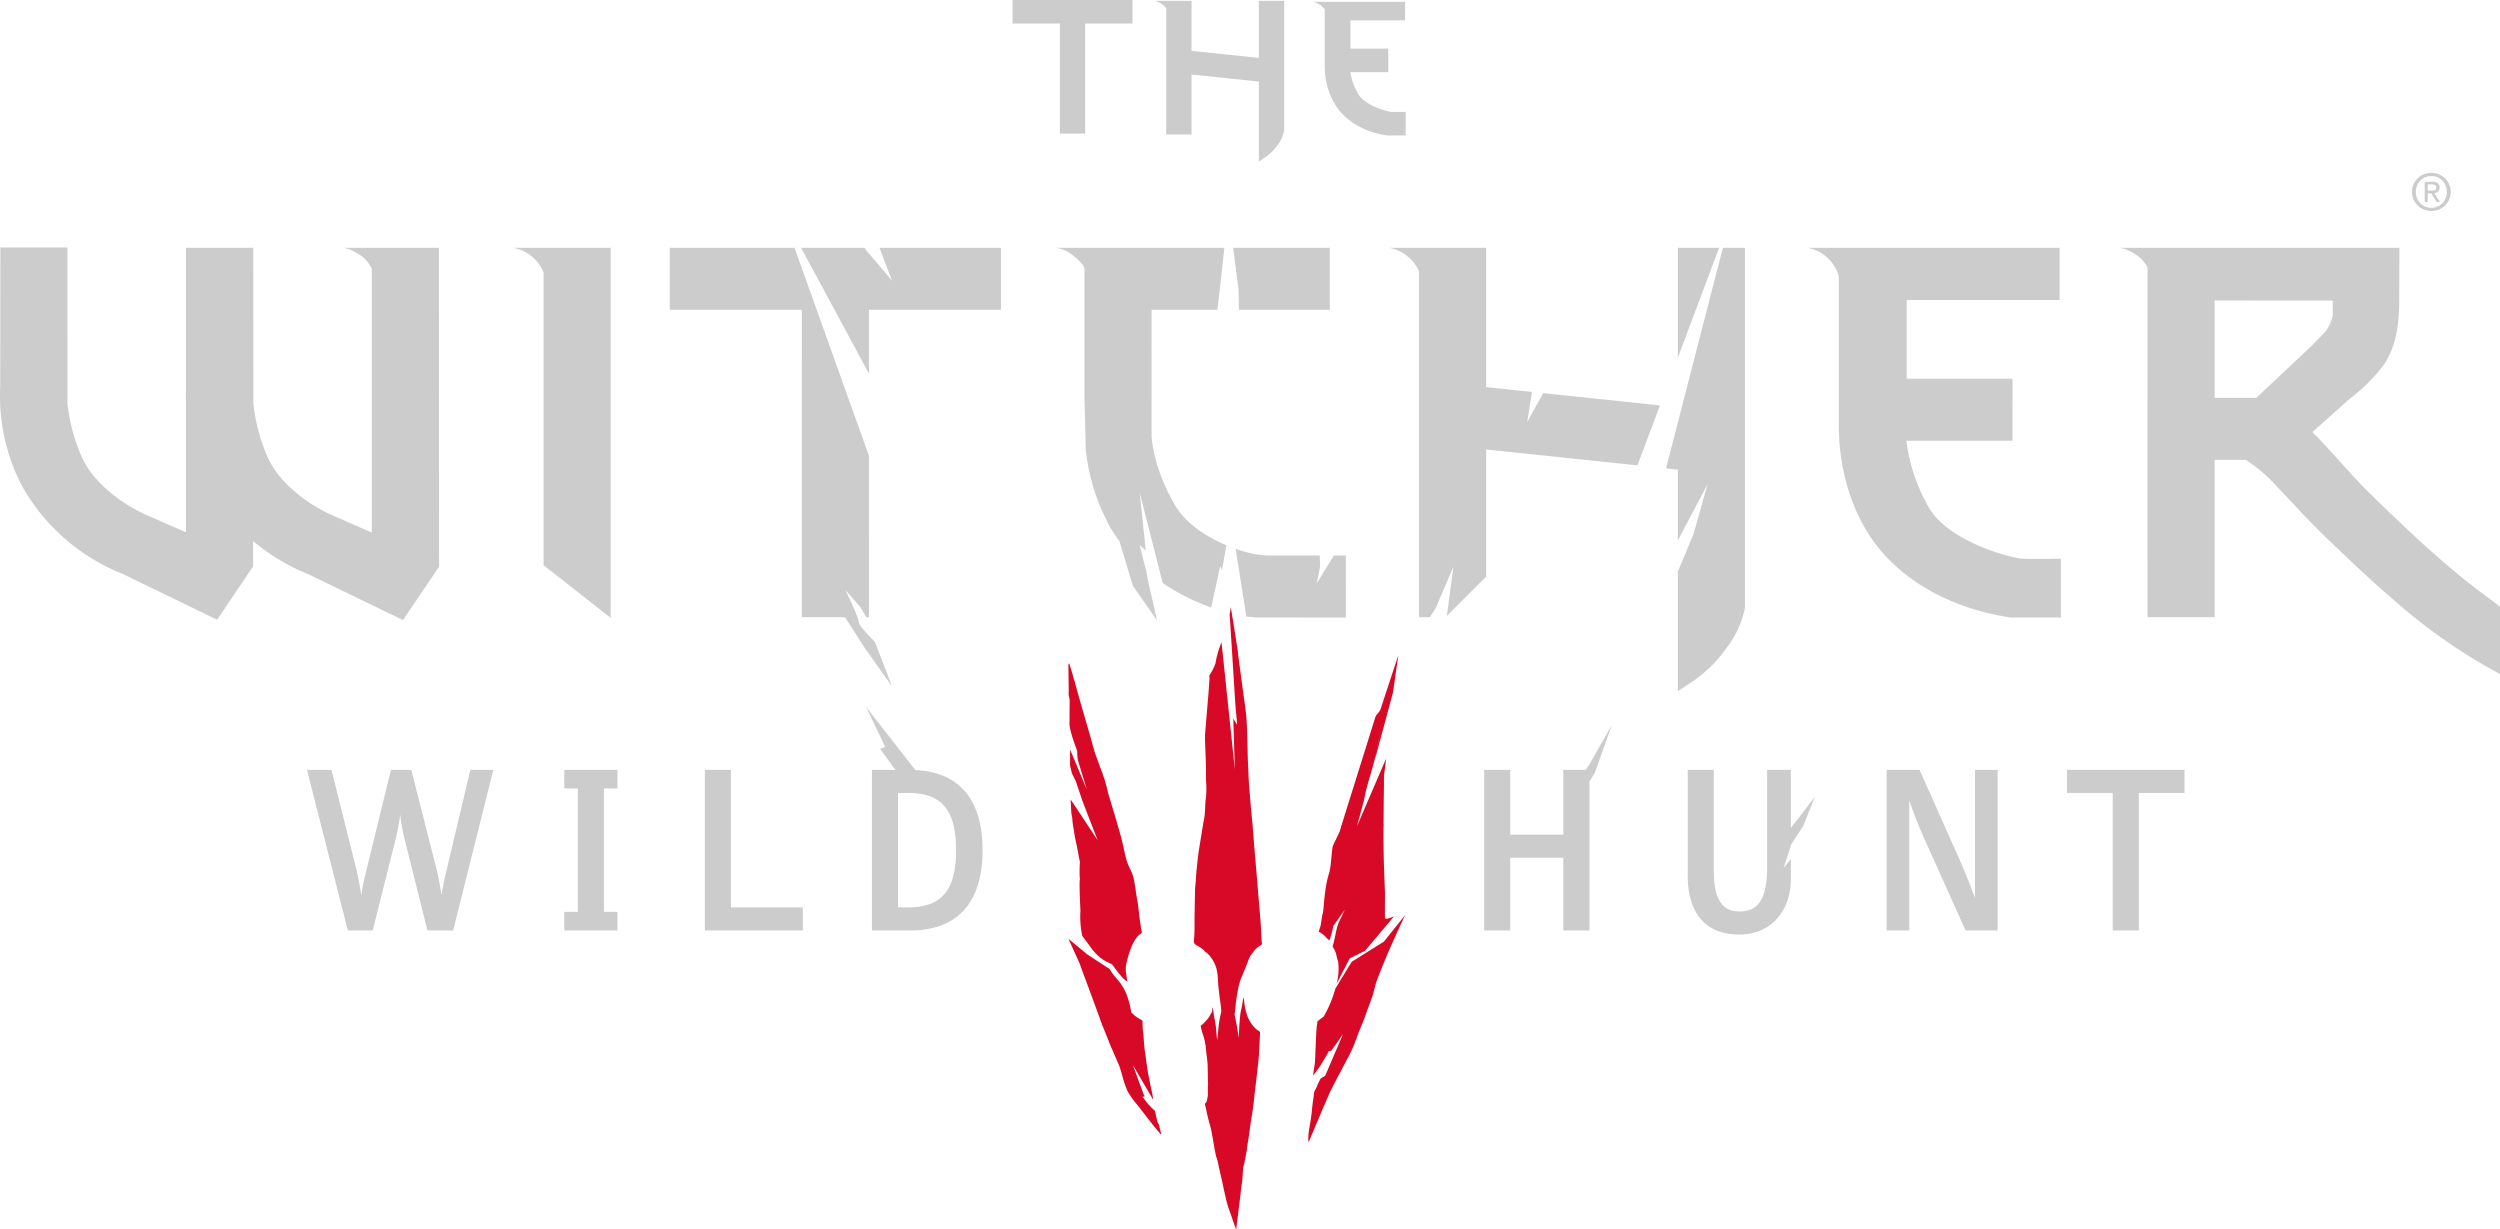 <svg xmlns="http://www.w3.org/2000/svg" width="521.716" height="256.565" viewBox="0 0 521.716 256.565">
  <g id="Layer_2" data-name="Layer 2">
    <g id="LOGO">
      <path d="M276.727,195.625a6.514,6.514,0,0,0,.678.605c.066-.132.117-.221.158-.314a25.327,25.327,0,0,0,.685-2.69c.739-1.025,1.659-2.313,2.4-3.391q-.627,1.32-1.254,2.638c-.537,1.123-.85,3.753-1.272,4.918a.336.336,0,0,0,.068.318,5.002,5.002,0,0,1,.678,1.528c.01.049.025.097.037.145a5.92,5.92,0,0,0,.336,1.23,11.813,11.813,0,0,1-.315,4.691l2.737-5.298,3.203-1.586,6.046-7.181c-.999.428-1.877.685-1.893.273-.028-.74.005-5.06.005-5.06l-.233-6.449s-.08-3.609-.08-5.994q.004-.559.009-1.118c.008-.375.018-.671.037-.82.014-.112.003-.118-.03-.035q.019-2.547.041-5.094c.014-1.281.049-2.567.047-3.851a11.887,11.887,0,0,1,.086-1.934c.154-.934.245-1.879.346-2.822l-6.055,14.067,1.483-5.514c.006-.033.011-.065.017-.098.594-3.383,1.945-6.662,2.568-10.04q.397-2.152.904-4.272c.032-.14.06-.281.094-.421.1-.412.208-.822.311-1.233-.152.548-.273,1.103-.404,1.654-.257,1.107-.477,2.223-.713,3.338-.066.309-.135.621-.191.934-.094.523-.186,1.047-.279,1.569l3.705-13.768c-.004-.037.002-.075-.004-.112l.001-.002c.117-.46,1.125-7.703,1.125-7.703s-3.306,10.03-3.669,11.188c-.23.729-.945,1.114-1.162,1.844-.506,1.707-7.236,23.077-7.316,23.47-.111.54-1.457,2.959-1.557,3.5-.308,1.722-.268,3.906-.777,5.583-1.049,3.421-1.041,7.531-1.277,8.236-.178.519-.373,2.46-.557,2.979-.104.287-.205.576-.309.872a1.965,1.965,0,0,0,.17.115A4.48,4.48,0,0,1,276.727,195.625Zm-34.756,39.488a1.575,1.575,0,0,0-.257-.666,1.368,1.368,0,0,1-.195-.43q-.242-1.003-.452-2.016a.542.542,0,0,0-.211-.334,13.512,13.512,0,0,1-2.174-2.464c-.087-.108-.174-.217-.261-.325.265-.013.242-.061.49-.133l-.206-.258-2.299-6.246,4.208,7.202.012.014a5.002,5.002,0,0,0-.115-.954c-.297-1.462-.607-2.923-.891-4.389-.126-.643-.211-1.296-.306-1.943-.1-.691-.189-1.386-.284-2.079-.061-.428-.147-.857-.19-1.288-.072-.751-.127-1.498-.176-2.251-.076-1.217-.143-1.008-.211-2.225-.021-.391-.024-.782-.029-1.176-.002-.127-.023-.23-.154-.282a6.418,6.418,0,0,1-1.789-1.223c-.134-.118-.26-.244-.391-.365-1.059-6.253-3.222-6.562-4.491-9.048-2.028-1.3-4.778-3.126-4.778-3.126l-3.853-3.195s.966,2.122,2.308,5.076c.168.474.335.948.508,1.422.41,1.112.832,2.218,1.244,3.33q.42,1.127.834,2.261.692,1.881,1.38,3.757c.21.576.397,1.162.62,1.734.509,1.289,1.031,2.574,1.549,3.861.082.206.147.419.235.624.216.506.442,1.006.66,1.509.299.691.594,1.384.889,2.073a12.131,12.131,0,0,1,.478,1.142c.249.774.474,1.559.685,2.346a18.957,18.957,0,0,0,.911,2.57,3.08,3.08,0,0,0,.179.337,19.378,19.378,0,0,0,1.646,2.332c.149.177.312.344.453.526.684.887,1.362,1.777,2.048,2.661q.65.839,1.317,1.668c.38.468.771.927,1.158,1.387a2.771,2.771,0,0,0,.219.207.327.327,0,0,1,.057-.033c-.023-.087-.047-.174-.068-.258C242.172,236.002,242.041,235.561,241.971,235.113Zm-18.942-91.147a4.311,4.311,0,0,1-.018.539,2.178,2.178,0,0,0,.077.851,3.589,3.589,0,0,1,.132,1.065q-.026,2.215-.031,4.425a4.237,4.237,0,0,0,.072.984c.188.791.379,1.588.644,2.356.296.857.596,1.713.893,2.569a11.285,11.285,0,0,0,.148,1.907l1.875,6.15-3.51-8.402v.985c-.002.584-.006,1.166-.004,1.747a3.373,3.373,0,0,0,.035.79c.12.482.226.968.356,1.447l.821,1.687,1.424,4.224,3.126,8.067-5.627-8.507c.002.164.002.327.009.492.029.636.061,1.27.095,1.905a5.862,5.862,0,0,0,.059.631c.051.337.15.664.174,1.002a11.441,11.441,0,0,0,.125,1.232c.155.884.274,1.774.432,2.657.114.638.285,1.262.41,1.898.197.996.355,2.002.573,2.995.018.079.025.157.041.236a29.595,29.595,0,0,0-.042,3.183.662.662,0,0,0,.065.347c-.238.271.09,6.602.09,6.602a19.428,19.428,0,0,0,.379,5.279c0,.005,1.895,2.539,2.017,2.717a8.878,8.878,0,0,0,.604.731,8.409,8.409,0,0,0,3.221,2.287,1.952,1.952,0,0,1,.472.309c1.228,1.741,2.655,3.526,3.129,3.382.003-.007-.058-.135-.13-.358l.002.001c-.033-.585-.236-1.445-.236-2.147a5.684,5.684,0,0,1,.236-1.62,21.16,21.16,0,0,1,.731-2.447c.033-.062.053-.128.088-.189a.702.702,0,0,0,.087-.249,8.143,8.143,0,0,1,1.349-2.335,7.605,7.605,0,0,1,.725-.61c.163-.118.142-.257.106-.42-.261-1.244-.578-3.901-.711-5.17-.074-.717-.233-1.424-.348-2.134-.169-1.08-.314-2.162-.509-3.235a8.616,8.616,0,0,0-.417-1.53c-.228-.592-.546-1.145-.79-1.732a10.153,10.153,0,0,1-.484-1.408c-.262-1.047-.48-2.106-.725-3.156-.135-.576-.265-1.158-.426-1.726q-.668-2.336-1.359-4.668c-.27-.914-.555-1.823-.823-2.732-.185-.631-.395-1.259-.522-1.9a35.543,35.543,0,0,0-1.53-4.807c-.364-1.051-.786-2.081-1.129-3.138-.325-1.008-.574-2.039-.868-3.058-.753-2.615-1.514-5.231-2.263-7.846-.327-1.132-.634-2.265-.947-3.398-.038-.132-.054-.271-.097-.402-.081-.254-.186-.501-.261-.758-.101-.354-.167-.719-.274-1.072-.2-.671-.416-1.335-.629-2-.006-.018-.05-.029-.081-.047a1.027,1.027,0,0,0-.093.653C222.984,140.721,223.008,142.342,223.029,143.967Zm65.765,52.546-6.715,4.204-3.396,5.573a25.71,25.71,0,0,1-2.389,5.754c-.014.024-.018.045-.029.069-.405.317-.776.582-.776.582l-.562.455-.01.126s-.043.398-.072.596c-.025.177-.08.353-.09.534-.051.821-.1,1.65-.137,2.477-.07,1.558-.119,3.115-.201,4.674-.025.484-.133.965-.201,1.447-.068.471-.139.944-.215,1.476.48-.643.953-1.213,1.363-1.827.492-.737.93-1.512,1.393-2.27.207-.341.386-.696.568-1.05a3.766,3.766,0,0,0,.524-.081l2.427-3.451-3.723,8.679-.966.603c-.175.344-.347.688-.52,1.031-.086.17-.131.358-.209.531a6.687,6.687,0,0,1-.315.658,2.106,2.106,0,0,0-.375,1.226.894.894,0,0,1-.019.189c-.113.883-.256,1.763-.334,2.65-.117,1.331-.318,2.652-.557,3.967a12.407,12.407,0,0,0-.229,2.688c.004.097.016.191.021.29h.06c.082-.188.164-.375.242-.564q1.119-2.64,2.232-5.278c.35-.827.701-1.656,1.062-2.479.391-.892.76-1.798,1.193-2.667.701-1.4,1.447-2.776,2.178-4.164.473-.899.932-1.802,1.422-2.69a27.712,27.712,0,0,0,1.334-2.951c.227-.556.408-1.133.627-1.696.238-.621.494-1.234.744-1.853.182-.451.377-.897.549-1.352.227-.605.432-1.215.65-1.82.096-.27.199-.537.299-.805.16-.435.322-.871.475-1.309.172-.487.363-.974.496-1.473.173-.663.34-1.329.509-1.994,1.827-5.093,4.888-11.661,6.131-14.273Zm-30.473,10.187a14.19,14.19,0,0,1,.41-1.795c.279-.821.645-1.612.969-2.415.238-.591.486-1.176.701-1.772a5.639,5.639,0,0,1,.795-1.614c.254-.328.51-.649.768-.973.029-.04.066-.087.098-.128.367-.272.784-.575,1.309-.947-.022-.166-.047-.3-.059-.438-.092-1.057-.182-3.542-.272-4.597q-.281-3.328-.56-6.657c-.072-.856-.137-1.712-.209-2.568-.117-1.374-.238-2.747-.355-4.121q-.117-1.398-.23-2.789-.117-1.446-.232-2.887c-.023-.296-.027-.592-.057-.891-.1-1.01-.209-2.024-.303-3.035-.076-.824-.135-1.648-.203-2.476-.08-.97-.172-1.942-.242-2.91-.053-.753-.082-1.504-.119-2.259-.014-.284-.019-.571-.031-.857-.016-.435-.031-.869-.051-1.303-.01-.232-.037-.467-.043-.698-.043-1.581-.074-3.162-.115-4.742-.025-.88-.047-1.759-.096-2.637-.049-.869-.096-1.738-.203-2.602-.217-1.776-.477-3.55-.717-5.325q-.393-2.884-.777-5.767c-.082-.607-.135-1.222-.215-1.833-.178-1.321-1.44-8.998-1.44-8.998a10.184,10.184,0,0,1-.214,1.387.47.47,0,0,0-.012.188c.028.244.85,13.444.934,14.757.088,1.379.164,2.754.264,4.129.074,1.015.186,2.027.274,3.042.032.37.06.74.094,1.11a1.245,1.245,0,0,0-.108-.201c-.151-.218-.399-.625-.699-1.133-.021-.197.322,10.688.322,10.688l-2.782-26.595a20.032,20.032,0,0,0-1.266,4.406,11.143,11.143,0,0,1-1.271,2.506l.029.826c-.036.445-.069.863-.099,1.274-.036.485-.06.974-.101,1.459-.092,1.122-.191,2.241-.285,3.361q-.117,1.396-.227,2.792c-.076.907-.168,1.816-.218,2.726-.031.549-.006,1.103.012,1.656.056,1.673.137,3.351.176,5.027.022,1.015-.039,2.033.025,3.05a17.918,17.918,0,0,1-.075,3.717c-.092.627-.087,1.268-.126,1.9-.018.321-.029.639-.056.955-.031.337-.067.673-.119,1.008-.058.362-.145.725-.206,1.091q-.406,2.462-.801,4.928c-.095.599-.195,1.191-.271,1.791-.092.746-.16,1.493-.238,2.242-.052.505-.115,1.011-.156,1.516-.043.542-.061,1.084-.1,1.623-.042.592-.128,1.182-.144,1.773-.048,1.877-.073,3.757-.109,5.633-.022,1.08.042,3.522-.118,4.654-.028.116-.036.201-.001.222-.139,1.145.603.878,2.129,2.154-.009.021-.018.051-.027.066a2.108,2.108,0,0,0,.277.254,2.876,2.876,0,0,1,.501.383l.004.004a5.008,5.008,0,0,1,.427.463,7.357,7.357,0,0,1,1.381,2.66,9.375,9.375,0,0,1,.27,1.755c.062.611.071,1.23.125,1.84.051.592.135,1.179.196,1.77.115,1.129.117.838.263,1.966.07.547.115,1.099.153,1.651a23.228,23.228,0,0,0-.669,4.183c-.052.635-.127,1.23-.217,1.797-.005-.059-.006-.118-.011-.177-.065-.815-.147-1.627-.216-2.441-.089-1.033-.403-2.259-.519-3.288a5.422,5.422,0,0,0-.135-.806c-.012-.065-.037-.13-.055-.195a1.457,1.457,0,0,0-.053.476,1.267,1.267,0,0,1-.214.719c-.118.183-.22.383-.33.575a2.471,2.471,0,0,1-.263.434,8.846,8.846,0,0,1-1.607,1.651c-.014.008-.018.036-.019.041.08.288.169.854.336,1.377a11.853,11.853,0,0,1,.668,2.611c.073.47.103.945.158,1.421.084.734.201,1.469.255,2.208.056.76.056,1.525.074,2.289.014.541,0,1.084.032,1.624.01.18.017.357.025.537-.04.524-.063,1.07-.056,1.652.002.203.009.427.019.663a8.023,8.023,0,0,1-.163.941,1.437,1.437,0,0,1-.477.932c.068.289.133.535.187.782.266,1.223.522,2.447.88,3.645.094.312.181.632.248.952.097.467.165.939.259,1.407.013.064.034.126.051.189.204,1.319.414,2.512.607,3.42.003.016-.003.027.002.043.011.036.02.073.03.109.021.098.043.204.064.295a.422.422,0,0,0,.088.251c.1.342.205.682.288,1.028.154.634.268,1.281.411,1.924.129.574.282,1.15.41,1.728.158.705.293,1.411.452,2.114.226,1.003.434,2.011.704,3.001.211.767.503,1.513.766,2.266q.486,1.396.976,2.787a2.702,2.702,0,0,0,.121.261c.043-.381.08-.696.121-1.011.094-.757.195-1.516.289-2.273.1-.809.191-1.621.291-2.43.065-.536.141-1.074.201-1.609.066-.557.109-1.117.18-1.673.053-.43.154-.855.195-1.284.064-.728.096-1.462.148-2.189a2.561,2.561,0,0,1,.103-.752,6.471,6.471,0,0,0,.291-1.235c.144-.745.295-1.492.439-2.227-.014-.015-.027-.03-.042-.045.059-.361.118-.769.178-1.23.305-1.535.569-4.117.845-5.626.162-.872.27-1.757.383-2.639.084-.63.131-1.265.205-1.897.141-1.219.287-2.438.432-3.661.082-.703.164-1.408.236-2.114.09-.853.205-1.708.246-2.563.098-1.991.156-2.558.24-4.551a.373.373,0,0,0-.211-.376,5.031,5.031,0,0,1-.805-.604,7.514,7.514,0,0,1-1.777-2.972,11.097,11.097,0,0,1-.391-1.635c-.1-.57-.141-1.153-.209-1.732-.024,0-.049-.002-.072-.002-.053.234-.125.467-.154.704-.185,1.503-.375,1.58-.539,3.087-.166,1.518-.237,3.043-.27,4.569-.25-1.63-.56-3.295-.891-4.953l-.002-.008a3.639,3.639,0,0,0,.104-.685A38.433,38.433,0,0,1,258.321,206.699Z" style="fill: #d70926"/>
      <path d="M350.145,51.717V74.654l8.611-22.936Zm62.008,135.702c-1.137-3.107-2.447-6.316-3.9-9.557l-7.566-16.969-.103-.232h-6.875v33.517h4.731v-27.164a91.188,91.188,0,0,0,3.453,8.709l8.297,18.455h6.693V160.661h-4.729Zm19.205-21.938h9.537v28.697h5.445V165.482h9.537v-4.82h-24.52ZM330.913,160.661h-4.672v13.521H315.165V160.661h-5.445v33.517h5.445V179.001h11.076v15.178h5.447V163.101l1.15-1.871,3.539-9.949-4.689,8.225Zm42.812,0h-4.955v20.316c0,6.471-1.73,9.23-5.781,9.23-3.641,0-5.336-2.662-5.336-8.379V160.661H352.208v22.064c0,7.934,3.812,12.303,10.736,12.303,6.449,0,10.781-4.676,10.781-11.631V179.251l-1.512,1.891,1.512-4.652v-.139l2.606-4.037,2.402-6.021-5.008,6.504ZM92.792,183.311c-.1.451-.342,1.598-.654,3.529-.393-2.693-.782-4.436-.994-5.287l-5.314-20.892H81.585l-5.533,22.639c-.075.295-.316,1.332-.664,3.535-.353-2.373-.724-4.146-.988-5.281l-5.223-20.892H64.061l8.529,33.517h5.182l4.865-19.375a39.354,39.354,0,0,0,.872-4.809,43.35,43.35,0,0,0,.823,4.723l4.864,19.461h5.364l8.39-33.517H98.147Zm24.972-18.771h2.821v25.758h-2.821v3.881h11.088v-3.881h-2.819V164.54h2.819v-3.879H117.764Zm34.77-3.879h-5.445v33.517h20.443v-4.82h-14.998Zm38.488.041-10.293-13.182,4.004,8.344-1.062.406,3.005,4.152.294.238h-5.006v33.517h7.962c9.893,0,15.124-5.803,15.124-16.781C205.05,166.866,200.196,161.126,191.023,160.702Zm-1.5,28.656h-2.112V165.482h2.112c7.004,0,9.991,3.562,9.991,11.916C199.514,185.78,196.526,189.358,189.523,189.358ZM221.178,27.877h5.289V4.906l9.867.002V.002h-10.783L222.096,0h-10.787V4.908h9.869Zm22.189-26.166V28.059h5.292V15.541l14.045,1.479V33.709l1.426-.943a10.612,10.612,0,0,0,2.516-2.527,7.504,7.504,0,0,0,1.342-2.957l.006-.045.002-.02.004-.014V.186h-5.291V12.084l-14.05-1.475.001-10.426h-7.673A4.363,4.363,0,0,1,243.367,1.711ZM84.1,129.398l7.525-11.134-.033-66.547L71.547,51.709a7.013,7.013,0,0,1,2.883,1.088,7.154,7.154,0,0,1,3.158,3.277v55.066l-5.549-2.432-.965-.432c-.057-.024-.096-.041-.201-.08l-2.058-.902c-3.529-1.664-10.592-5.951-13.205-12.445a37.615,37.615,0,0,1-2.742-10.688l-.013-32.447H38.859v.004h-.051v29.209c-.01.34-.019.812-.019,1.34,0,.449.006.938.023,1.477v27.332L33.25,108.641l-1.084-.486-.002.016-2.135-.939c-3.529-1.664-10.596-5.953-13.208-12.447a37.735,37.735,0,0,1-2.743-10.689l-.011-32.447H.074L.047,80.287C.021,80.77,0,81.436,0,82.203a40.547,40.547,0,0,0,4.736,19.482,41.805,41.805,0,0,0,20.83,18.072l19.748,9.571,7.503-11.116v-5.289l.628.504a42.617,42.617,0,0,0,10.909,6.402ZM293.327,23.357h-3.051c-.801-.111-5.543-1.299-6.885-3.848a12.512,12.512,0,0,1-1.592-4.453h7.916V10.149h-7.904V4.25h5.742l5.674.002V.369l-19.184.002a4.378,4.378,0,0,1,2.389,1.543c.01.01.016.018.025.027V13.955h-.01l.01.148v.191h.008l.041.75a14.966,14.966,0,0,0,2.672,7.607c3.193,4.264,8.332,5.303,9.848,5.547l.369.061.031.004.014.002h3.887ZM127.441,128.94V51.715L107.082,51.709a8.494,8.494,0,0,1,6.354,5.148V117.959Zm294.438-12.364c-2.328-.176-15.553-3.588-19.506-10.941h-.004a37.412,37.412,0,0,1-4.486-13.227l-.062-.434h22.16V79.031h-22.072V62.602l16.428.002,15.467.002V51.719L377.163,51.709a8.325,8.325,0,0,1,6.564,5.945V89.652h-.002l.002.045v.152h.008l.125,2.445c.266,3.623,1.42,12.961,7.389,21.045,8.815,11.771,23.062,14.667,27.262,15.345,0,0,.768.129,1.024.166l.086.014h10.457V116.58S423.925,116.732,421.88,116.576Zm98.602,9.069a155.196,155.196,0,0,1-13.184-10.663l-.51-.453c-4.418-3.963-8.541-7.969-12.256-11.578-2.074-2.006-4.648-4.904-7.129-7.643-1.6-1.766-3.148-3.455-4.562-4.846l-.297-.285,7.744-6.902a35.75,35.75,0,0,0,7.201-7.172c2.459-3.605,3.17-8.215,3.193-12.976.022-4.557.037-8.924.037-8.94l.004-2.463L442.249,51.709a7.022,7.022,0,0,1,2.881,1.088,7.202,7.202,0,0,1,3.027,3.002V83.039h-.006V96.357l.006,32.442H462.161V95.971h6.492l.084.045a32.782,32.782,0,0,1,6.67,5.787c2.963,3.074,6.34,6.85,10.012,10.371,4.555,4.373,9.66,9.266,15.201,13.96a115.65,115.65,0,0,0,17.85,12.73l3.246,1.809V126.642Zm-49.508-42.716-.111.107H466.501v-.004H462.161v-20.33l8.965.01,3.033.002,6.133.006,6.523.006v3.084a2.113,2.113,0,0,1-.057.281,9.166,9.166,0,0,1-.447,1.312c-.057.135-.121.281-.185.406-.057.125-.117.211-.146.272-.109.213-.219.432-.369.67-.279.439-1.916,2.105-3.475,3.676ZM186.157,58.576l-5.409-6.369-.28-.488H167.179l14.162,26.26V64.65h27.561V51.719H183.535Zm-3.574,75.374c-1.635-1.641-3.383-3.523-3.366-4.057.03-1-2.803-6.778-2.803-6.778l3.146,3.593,1.222,2.094h.56V95.135l-15.533-43.416-26.042-.002V64.652H167.332l-.002,64.149h9.014l4.103,6.398,5.711,8.041ZM318.698,88.068l1.002-6.275-9.562-1.006V51.715l-20.27-.006a8.526,8.526,0,0,1,6.262,4.904v72.186h2.268l1.168-1.789,3.742-8.745-1.336,10.017-.086.305,8.254-8.251V93.797l31.574,3.318,4.697-12.514L322.05,82.041Zm31.445,31.213v24.966l3.369-2.231a29.377,29.377,0,0,0,6.939-6.965,20.568,20.568,0,0,0,3.674-8.086l.018-.133.004-.035.002-.004V51.719H359.542l-11.863,46.023,2.465.258v14.781l6.201-11.732-2.914,10.367Zm-91.594-54.627h18.961V51.717l-20.175-.002,1.125,8.562Zm16.252,57.045.688-3.494-.08-2.279h-10.943a22.465,22.465,0,0,1-6.594-1.4l2.223,14.14c.037.006.081.014.116.019l1.903.166,12.572.019.615-.004h5.561V115.928h-2.5ZM244.959,104.981c-4.225-7.428-4.592-13.139-4.634-14.102V73.194c-.001,5.257-.003,12.499-.012,12.45l.003-20.992,13.744.002.418-3.633,1.03-9.307-35.167-.006a7.027,7.027,0,0,1,2.88,1.088l.013.006a16.37,16.37,0,0,1,2.583,2.287,6.735,6.735,0,0,1,.495.844V83.106l.279,10.75.019.168a42.717,42.717,0,0,0,3.256,12.32s1.432,3,1.608,3.336a31.063,31.063,0,0,0,2.142,3.256l2.81,9.34,5.033,7.181-1.961-8.612a16.843,16.843,0,0,0-.326-1.811c-.729-2.695-1.331-5.289-1.331-5.289l1.262,1.129-1.262-12.082,4.796,18.875a43.467,43.467,0,0,0,10.135,5.095l1.865-8.626.362.904.936-5.252C251.654,111.994,247.149,109.072,244.959,104.981ZM506.638,40.334h.738l1.113,1.83h.717L508.001,40.305a1.498,1.498,0,0,0,.56-.174.86.86,0,0,0,.387-.377,1.143,1.143,0,0,0,.148-.607,1.054,1.054,0,0,0-.369-.912,1.757,1.757,0,0,0-1.119-.293h-1.603v4.223h.633Zm0-1.85h.865c.619.008.922.211.922.625,0,.295-.082.478-.256.56a1.827,1.827,0,0,1-.766.121h-.766Zm-2.088,4.416a3.913,3.913,0,0,0,1.303.83,4.022,4.022,0,0,0,1.543.301,4.181,4.181,0,0,0,1.531-.289,3.957,3.957,0,0,0,1.295-.842,4.013,4.013,0,0,0,.879-1.272,4.044,4.044,0,0,0,0-3.164,3.643,3.643,0,0,0-.873-1.262,4.078,4.078,0,0,0-2.832-1.131,4.471,4.471,0,0,0-1.553.297,4.317,4.317,0,0,0-1.293.834,4.004,4.004,0,0,0-.881,1.27,3.828,3.828,0,0,0-.318,1.574,3.941,3.941,0,0,0,1.199,2.853Zm-.158-4.154a3.056,3.056,0,0,1,.699-1.053,3.278,3.278,0,0,1,1.031-.713,3.425,3.425,0,0,1,1.273-.24,3.368,3.368,0,0,1,1.264.24,3.205,3.205,0,0,1,1.02.703,3.277,3.277,0,0,1,.691,1.051,3.557,3.557,0,0,1,.24,1.312,3.46,3.46,0,0,1-.422,1.701,3.206,3.206,0,0,1-1.17,1.193,3.24,3.24,0,0,1-1.623.43,3.286,3.286,0,0,1-1.643-.43,3.33,3.33,0,0,1-1.172-1.193,3.368,3.368,0,0,1-.43-1.701A3.577,3.577,0,0,1,504.392,38.746Z" style="fill: #CCC"/>
    </g>
  </g>
</svg>
